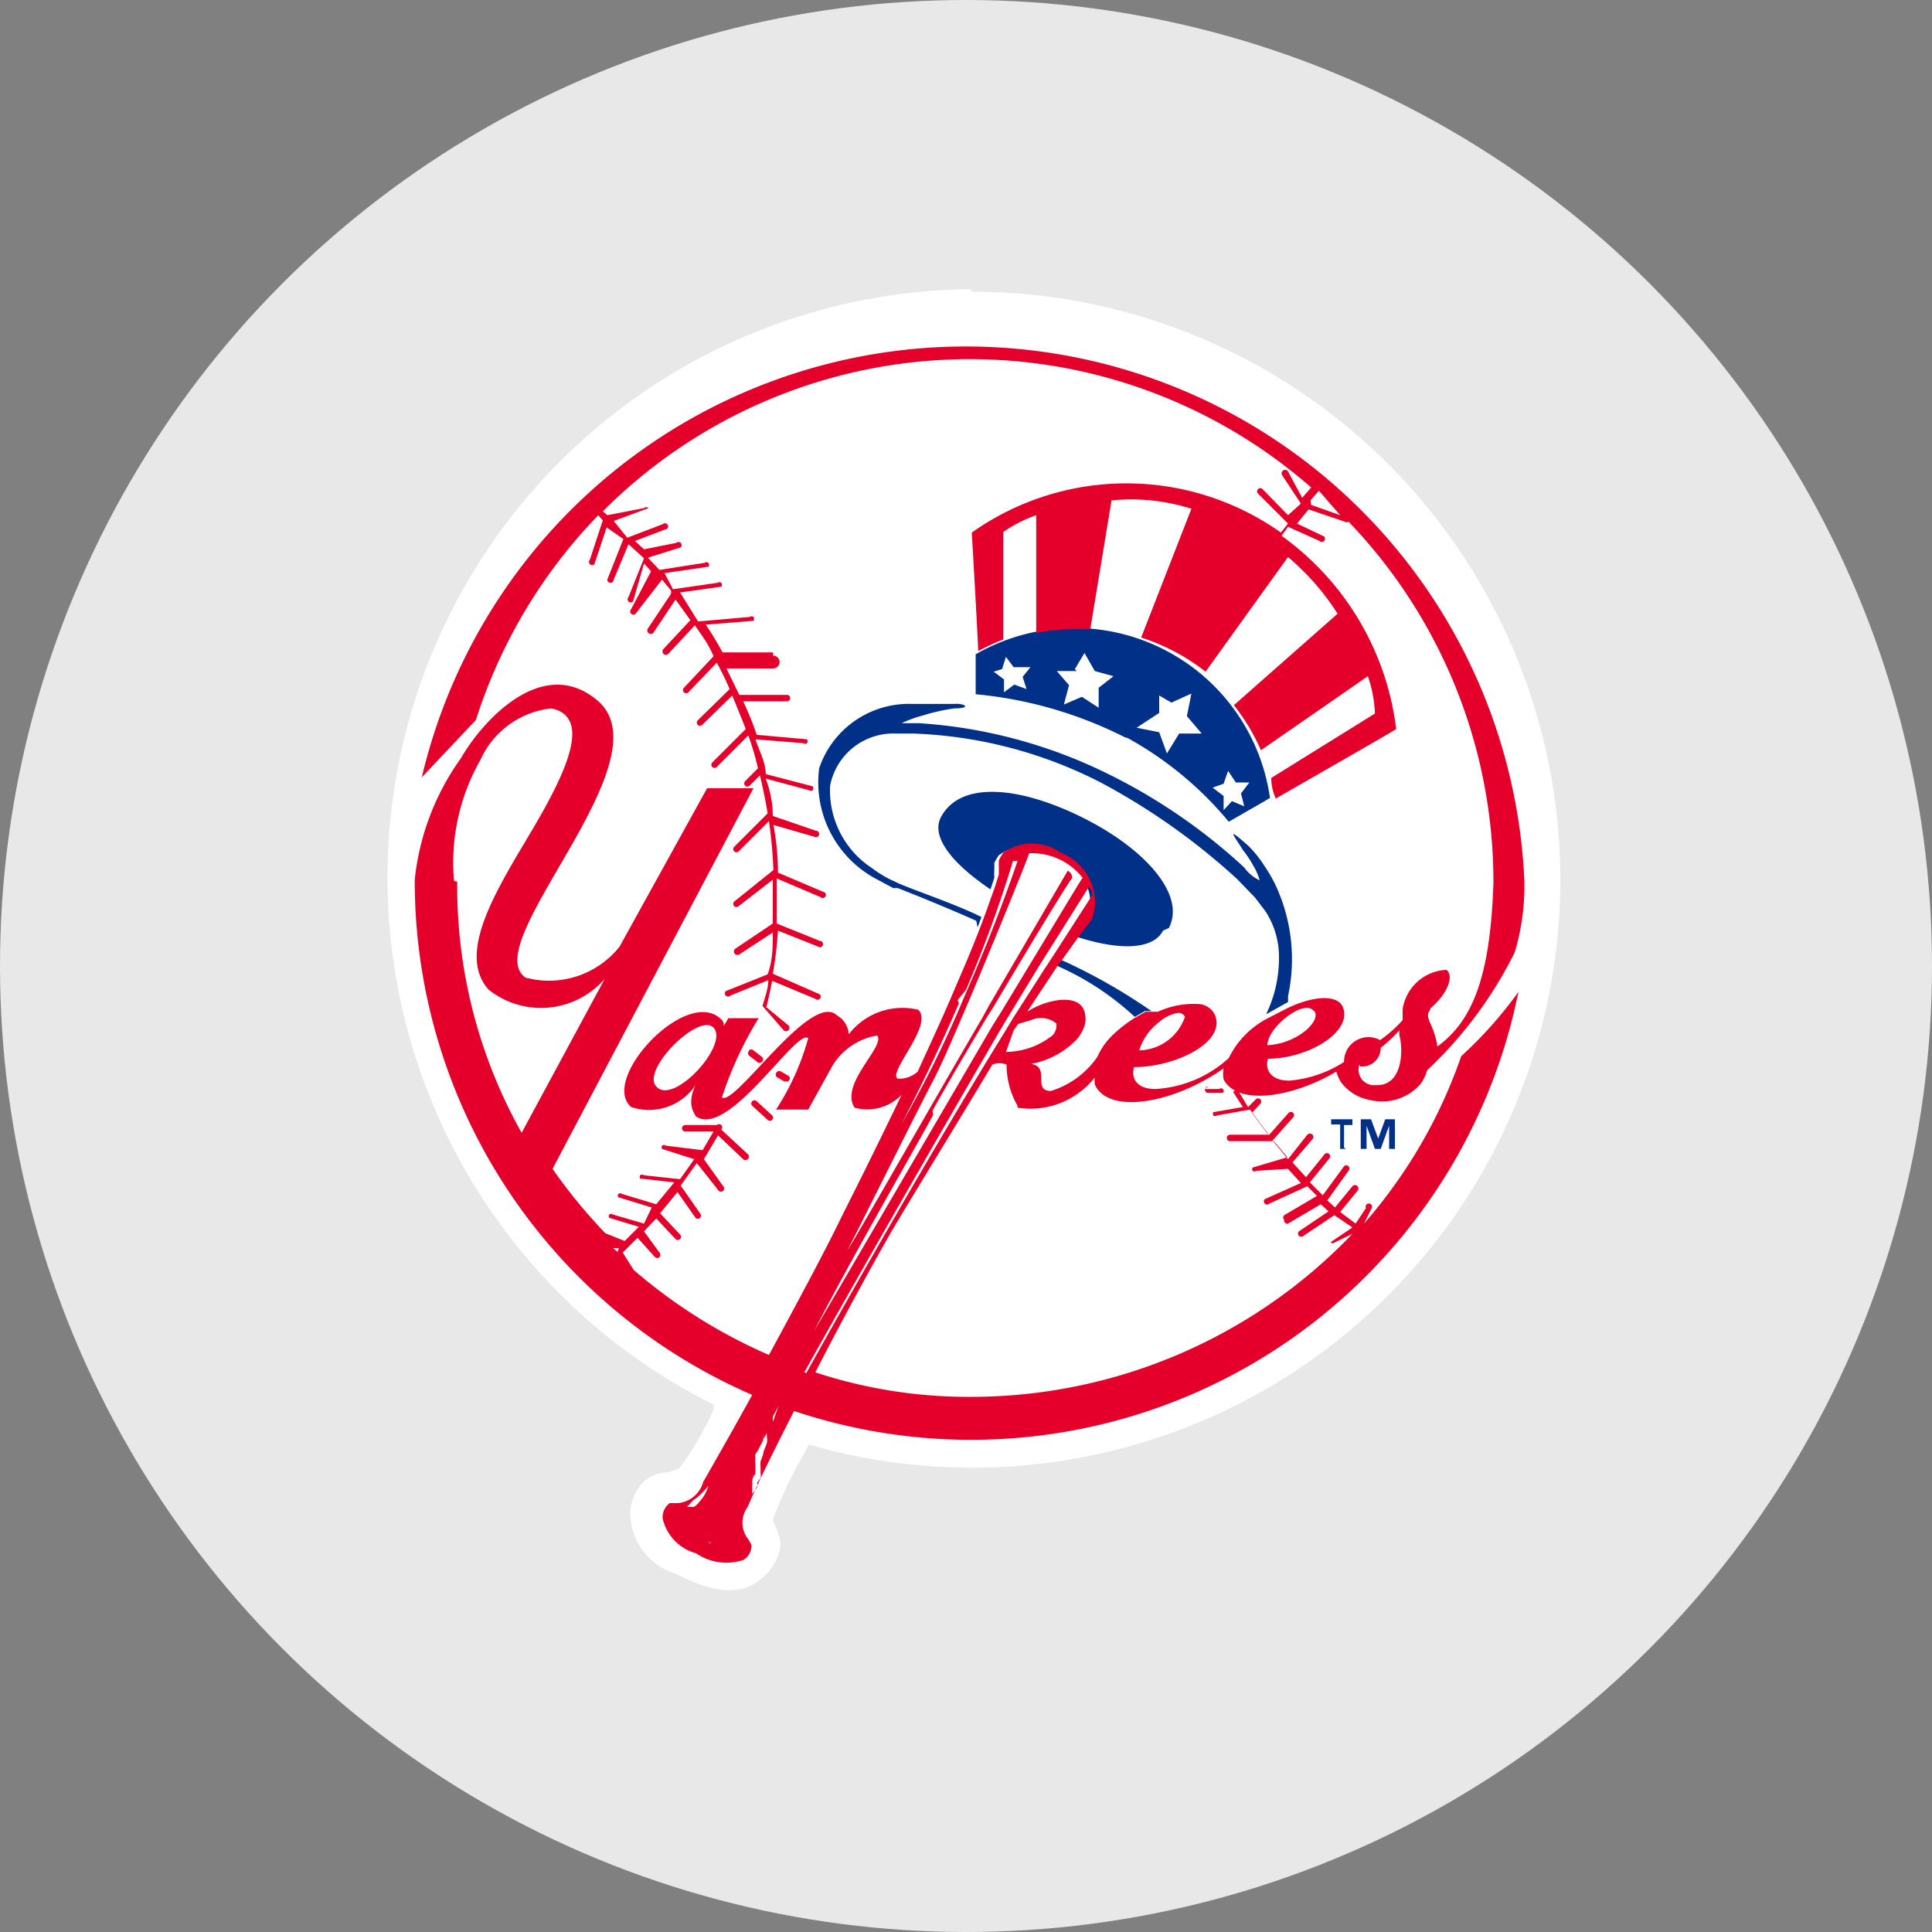 <svg id="Layer_1" data-name="Layer 1" xmlns="http://www.w3.org/2000/svg" viewBox="0 0 30 30"><rect x="0" y="0" width="30" height="30" fill="#808080" stroke="none"/><defs><style>.cls-1{fill:#e8e8e8;}.cls-2{fill:#fff;}.cls-3{fill:#e4002b;}.cls-4{fill:#003087;}</style></defs><title>new-york-yankees</title><circle class="cls-1" cx="15" cy="15" r="15"/><path class="cls-2" d="M15.08,4.49a9.14,9.14,0,0,0-4,17.32l0,0.08a4.84,4.84,0,0,1-.54.92l-0.17.05A0.62,0.62,0,0,0,10,23a0.77,0.77,0,0,0-.21.43v0a0.77,0.77,0,0,0,0,.15,1,1,0,0,0,.71.86l0.12,0.06c0.83,0.39,1.11.08,1.22,0l0,0A0.78,0.78,0,0,0,12.12,24h0a0.65,0.65,0,0,0-.06-0.25L12,23.6h0a6.47,6.47,0,0,1,.47-1l0.09-.17a9.13,9.13,0,1,0,2.52-17.9"/><path class="cls-3" d="M11.63,16.32a0.05,0.05,0,0,0,0,.07h0l0.13,0.1a0.05,0.05,0,0,0,.07-0.08l-0.13-.1a0.05,0.05,0,0,0-.07,0m0.55,0.47a0.05,0.05,0,0,0,.07,0h0a0.05,0.05,0,0,0,0-.07h0l-0.12-.07a0.05,0.05,0,1,0-.06.09l0.12,0.07m-0.2.59a0.05,0.05,0,0,0,0-.07l-0.24-.22a0.05,0.05,0,0,0-.07,0,0.05,0.05,0,0,0,0,.07l0.24,0.22a0.05,0.05,0,0,0,.07,0h0m6.77-.52a0.05,0.05,0,1,0,0,.1h0l0.23,0a0.05,0.05,0,0,0,0-.06h0a0.05,0.05,0,0,0-.06,0l-0.23,0"/><path class="cls-4" d="M18.15,14.41c0.27-.52-0.38-1.24-1.35-1.72s-1.89-.57-2.19,0c-0.16.31,0.19,0.73,0.77,1.12l0.06-.18a1,1,0,0,1,0-.13l0-.1a0.76,0.76,0,0,1,.07-0.12,0.77,0.77,0,0,1,.89,0,0.83,0.83,0,0,1,.53.86h0a0.75,0.75,0,0,1-.07.14l-0.19.25c0.68,0.23,1.23.23,1.39-.08m-1.63.43h0L16.42,15h0a4.29,4.29,0,0,1,1.2.79l0,0h0l0.16-.09,0.1,0h0a9,9,0,0,0-1.39-.79"/><path class="cls-4" d="M15.18,14.4l0.06-.16c-0.35-.18-1-0.4-1.28-0.52l-0.15-.07a1.91,1.91,0,0,1-.27-0.17,1.44,1.44,0,0,1-.65-1.28,1,1,0,0,1,1-.81l0.28,0a6.89,6.89,0,0,1,2.94.77,10.29,10.29,0,0,1,2.1,1.49l0.28,0.29,0.16,0.21a1.3,1.3,0,0,1,.21.73,2,2,0,0,1-.2.87h0L20,15.56h0a0.84,0.84,0,0,0,0-.09,2.72,2.72,0,0,0-.2-1.74,2.41,2.41,0,0,0-.17-0.29,1.74,1.74,0,0,0-.24-0.3C19,12.79,19.18,13,19.3,13.2a1.59,1.59,0,0,1,.16.24,0.9,0.9,0,0,1,.1.23v0a0.62,0.62,0,0,1-.24-0.2A8.88,8.88,0,0,0,17.17,12a7.74,7.74,0,0,0-2.89-.77H14a1.83,1.83,0,0,1,.33-0.12A3,3,0,0,1,14.82,11c0.27,0,.17-0.08,0-0.07l-0.36,0-0.32,0a1.47,1.47,0,0,0-1.42,1,1.7,1.7,0,0,0,.87,1.71l0.28,0.15,0.07,0c0.59,0.23,1.21.5,1.22,0.51h0v0m2.35-2.84a5.47,5.47,0,0,1,1.57,1.3l0.54-.31,0.1-.06a3.07,3.07,0,0,0-4.57-2.23l0,0.62a6.45,6.45,0,0,1,2.32.67h0ZM19,12.17l0.07-.2,0.12,0.18h0.21l-0.13.17,0.05,0.2-0.19-.08L19,12.58V12.36l-0.17-.13L19,12.17h0Zm-1.12-1.44,0.31,0.18,0.31-.14-0.07.35,0.23,0.27-0.35,0-0.19.31L18,11.37l-0.35-.07L18,11.07l0-.34h0Zm-1.19-.34,0.15-.25L17,10.42l0.29,0.08-0.23.18,0,0.31-0.26-.17-0.28.12,0.08-.3-0.19-.22,0.31,0h0Zm-1.13,0,0.06-.19,0.12,0.16H16l-0.12.15,0.06,0.19-0.19-.07-0.16.12v-0.2l-0.16-.12,0.19-.06h0Zm5.31,7.43V17.47H21V17.38H20.67v0.08h0.14v0.38H20.9m0.76,0V17.38H21.51l-0.11.3h0l-0.11-.3H21.13v0.46h0.09V17.48h0l0.13,0.36h0.09l0.13-.36h0v0.36h0.09"/><path class="cls-3" d="M15.8,17.2A1.27,1.27,0,0,0,17,16.73l0,0a0.44,0.44,0,0,0,0,.11c0.21,0.47,1.22.3,2-.25a0.46,0.46,0,0,0,0,.17c0.21,0.41,1.06.29,1.75-.12a0.67,0.67,0,0,0,.07.16,0.71,0.71,0,0,0,.45.28,0.79,0.79,0,0,0,.79-0.25,0.66,0.66,0,0,0,.1-0.21,6.43,6.43,0,0,0,1.36-1.83,3.59,3.59,0,0,0,.15-1.12h0A8.68,8.68,0,0,0,6.55,12.07l0.84-.89A8.1,8.1,0,0,1,9.29,8L9.36,8.08l-0.2.61a0.05,0.05,0,0,0,0,.07h0a0.05,0.05,0,0,0,.07,0l0.19-.57L9.68,8.37,9.43,9a0.05,0.05,0,1,0,.1,0l0.23-.55L10,8.67l-0.24.6a0.05,0.05,0,0,0,0,.07,0.05,0.05,0,0,0,.07,0h0L10,8.75l0.11,0.12h0a0,0,0,0,0,0,0v0l-0.31.59a0.05,0.05,0,0,0,0,.07h0a0.05,0.05,0,0,0,.07,0L10.28,9l0.14,0.17,0,0,0,0.05-0.36.54a0.05,0.05,0,0,0,.09.06h0l0.34-.51,0.23,0.32h0l-0.42.45a0.05,0.05,0,1,0,.08.07l0.41-.44C10.92,9.9,11,10,11.08,10.19l-0.46.49a0.05,0.05,0,0,0,0,.07h0a0.05,0.05,0,0,0,.07,0l0.44-.46q0.11,0.2.2,0.41l-0.49.48a0.05,0.05,0,1,0,.07.07l0.46-.45c0.07,0.17.14,0.34,0.21,0.52l-0.52.52a0.05,0.05,0,0,0,0,.07,0.05,0.05,0,0,0,.07,0h0l0.49-.49q0.09,0.25.15,0.51l-0.2.2a0.05,0.05,0,0,0,0,.07h0a0.05,0.05,0,0,0,.07,0h0l0.16-.16q0.07,0.29.12,0.59l-0.52.52a0.05,0.05,0,0,0,0,.07,0.05,0.05,0,0,0,.07,0h0l0.47-.47a7.47,7.47,0,0,1,.07.76L11.4,14a0.05,0.05,0,0,0,0,.07h0a0.05,0.05,0,0,0,.07,0h0L12,13.66c0,0.06,0,.12,0,0.18s0,0.34,0,.5l-0.58.39a0.05,0.05,0,0,0,.06.09L12,14.48c0,0.22,0,.43-0.08.65l-0.65.26a0.05,0.05,0,0,0,0,.07,0.05,0.05,0,0,0,.07,0h0l0.59-.24c0,0.13-.05.26-0.09,0.4h0v0h0L12.17,16a0.05,0.05,0,0,0,.07-0.08l-0.34-.28q0.05-.2.09-0.41l0.67,0.28a0.05,0.05,0,0,0,.07,0h0a0.05,0.05,0,0,0,0-.07L12,15.12q0.06-.33.08-0.67l0.65,0.26a0.05,0.05,0,0,0,0-.1l-0.67-.27c0-.17,0-0.33,0-0.51s0-.13,0-0.19l0.68,0.29a0.05,0.05,0,0,0,.07,0h0a0.05,0.05,0,0,0,0-.07l-0.73-.31q0-.37-0.07-0.74L12.67,13a0.05,0.05,0,1,0,0-.1h0L12,12.67h0a0,0,0,0,0,0,0q0-.29-0.11-0.58l0.67,0.18a0.05,0.05,0,0,0,.06,0h0a0.05,0.05,0,0,0,0-.06h0l-0.73-.19c0-.18-0.1-0.36-0.16-0.54l0.74,0.06a0.05,0.05,0,0,0,.06,0h0a0.05,0.05,0,0,0,0-.06h0l-0.78-.07c-0.06-.18-0.13-0.35-0.21-0.52l0.68,0a0.05,0.05,0,1,0,0-.1h0l-0.74,0-0.2-.41,0.73,0A0.05,0.05,0,0,0,12,10.18h0A0.05,0.05,0,0,0,12,10.13h0l-0.78,0q-0.12-.22-0.26-0.43l0.74-.06a0.05,0.05,0,0,0,0-.06h0a0.05,0.05,0,0,0-.06,0h0l-0.8.07L10.56,9.2l0.64-.09a0.05,0.05,0,0,0,0-.06h0a0.05,0.05,0,0,0-.06,0l-0.69.1L10.32,8.9,11,8.8a0.05,0.05,0,0,0,0-.06,0.05,0.05,0,0,0-.06,0l-0.7.11-0.18-.19,0.51-.16a0.05,0.05,0,0,0,0-.07,0.05,0.05,0,0,0-.07,0L10,8.53,9.86,8.4l0.5-.19a0.05,0.05,0,0,0,0-.07,0.05,0.05,0,0,0-.07,0h0l-0.55.21L9.53,8.09l0.54-.2a0.05,0.05,0,0,0,0,0v0a0.05,0.05,0,0,0-.07,0L9.43,8,9.36,7.94a8.05,8.05,0,0,1,11-.37l-0.14.16L20,7.32a0.05,0.05,0,1,0-.09.06L20.2,7.82,20,8l-0.4-.41a0.05,0.05,0,0,0-.07.07L20,8.13l-0.11.14a4.15,4.15,0,0,0-4.8,0s0.08,1.37.1,1.84a3.21,3.21,0,0,1,.39-0.18l0-1.67A2.17,2.17,0,0,1,16.09,8l0,1.83a3.19,3.19,0,0,1,.64-0.06h0.2l0.33-2a3.1,3.1,0,0,1,1.24.13l-0.78,2a3.19,3.19,0,0,1,1,.53L20,8.65a3.83,3.83,0,0,1,.77.88l-1.61,1.42a3.21,3.21,0,0,1,.42.7l1.66-1.15a2,2,0,0,1,.11.58l-1.61,1q0,0.16.07,0.32c0.4-.23,1.87-1.07,1.87-1.08a4.34,4.34,0,0,0-1.78-3L20,8.18,20.49,8.4a0.05,0.05,0,0,0,.07,0,0.05,0.05,0,0,0,0-.07h0l-0.42-.2,0.18-.22,0.56,0.19a0.05,0.05,0,0,0,.06,0,8.08,8.08,0,0,1,2.25,5.61h0c-0.05,1.5-.34,2.15-0.87,2.54a1.34,1.34,0,0,0-.11-0.36c-0.08-.17,0-0.18,0-0.23,0.3-.26.36-0.52,0.25-0.6a0.72,0.72,0,0,0-.68.61l0,0.17a1.89,1.89,0,0,1-.35.31,0.38,0.38,0,0,0-.56.34,1.84,1.84,0,0,1-.85.29c-0.3,0-.38-0.18-0.33-0.34h0c0.59,0,1.29-.39,1.17-0.78-0.07-.23-0.47-0.2-0.88,0l-0.31.16a1.37,1.37,0,0,0-.59.61,1.84,1.84,0,0,1-1.14.48c-0.3,0-.38-0.18-0.33-0.34h0c0.64,0,1.42-.38,1.26-0.8a0.3,0.3,0,0,0-.27-0.18,1.33,1.33,0,0,0-.62.12l-0.09,0-0.1,0-0.16.09a2,2,0,0,0-.38.3,1.06,1.06,0,0,0-.21.31,1.36,1.36,0,0,1-.72.53c-0.3,0,0-.37-0.31-0.42a1.31,1.31,0,0,0,.69-0.36,0.6,0.6,0,0,0,.14-0.23,0.38,0.38,0,0,0,0-.22c-0.08-.29-0.58-0.2-0.89,0h0L16.42,15l0.09-.12,0.25-.35h0l0.19-.25A0.78,0.78,0,0,0,17,14.1h0a0.83,0.83,0,0,0-.53-0.86,0.77,0.77,0,0,0-.89,0,0.74,0.74,0,0,0-.07.12l0,0.09,0,0.13-0.06.19-0.15.42-0.06.16v0h0q-0.16.42-.34,0.83l-0.09.21c-0.18.43-.38,0.85-0.56,1.25a0.43,0.43,0,0,1-.31.11c-0.16-.1.56-0.83,0.32-1.07a1.05,1.05,0,0,0-1.08.38A0.36,0.36,0,0,0,13,15.77c-0.4-.4-1.59,1.42-1.79,1.27a5.78,5.78,0,0,1,.57-1.23H11.31l-0.07.12a0.13,0.13,0,0,0-.05-0.11c-0.54-.5-1.88.94-1.39,1.37a0.87,0.87,0,0,0,1-.34c-0.15.32,0,.45,0,0.48,0.5,0.37,1.57-1.37,1.75-1.21a3.93,3.93,0,0,1-.5,1.11h0.5c0.21-.38.37-0.67,0.37-0.67a1,1,0,0,1,.7-0.48c0.14,0.16-.59.75-0.35,1.12A0.74,0.74,0,0,0,14,17c-0.44.92-.82,1.67-0.94,1.91-0.22.46-.67,1.3-1.12,2.13a8.25,8.25,0,0,1-2.1-1.32,0,0,0,0,0,0,0l-0.17-.27h0l0.23-.23,0.27,0.3a0.05,0.05,0,0,0,.07,0h0a0.05,0.05,0,0,0,0-.07h0L10,19.12l0.19-.2,0.3,0.32a0.05,0.05,0,0,0,.07,0h0a0.05,0.05,0,0,0,0-.07h0l-0.31-.33,0.27-.33,0.28,0.4a0.05,0.05,0,0,0,.07,0h0a0.05,0.05,0,0,0,0-.07h0l-0.3-.43,0.25-.35,0.34,0.43a0.05,0.05,0,0,0,.07,0h0a0.05,0.05,0,0,0,0-.07h0L10.93,18l0.22-.37L11.54,18a0.05,0.05,0,0,0,.07-0.08h0l-0.41-.38h0a0.05,0.05,0,0,0,0-.07,0.05,0.05,0,0,0-.07,0h0l0,0h0l0,0-0.49,0a0.05,0.05,0,0,0,0,.1l0.44,0-0.17.29-0.57-.07a0.05,0.05,0,0,0-.06,0h0a0.05,0.05,0,0,0,0,.05L10.78,18l-0.22.31h0l0,0L10,18.25a0.05,0.05,0,0,0-.06,0h0a0.05,0.05,0,0,0,0,.05l0.53,0.06v0l-0.28.34h0l-0.53-.16a0.05,0.05,0,0,0-.06,0h0a0.05,0.05,0,0,0,0,.05l0.52,0.16h0L10,19h0l0,0-0.48-.14a0.05,0.05,0,0,0-.06,0h0a0.05,0.05,0,0,0,0,.05l0.46,0.14h0l-0.22.22h0l0,0-0.3-.12h0a8.23,8.23,0,0,1-.82-1l3.12-5.91-0.72,0L9.62,14.7a1.4,1.4,0,0,1-1.46.48c-0.76-.53,2.21-3.37,1.12-4.3-0.87-.74-1.82.36-2.12,0.89a3.93,3.93,0,0,0-.72,1.89,8.7,8.7,0,0,0,5.24,8c-0.29.53-.56,1-0.76,1.35a0.45,0.45,0,0,1-.39.33H10.4a0.27,0.27,0,0,0-.11.24,0.73,0.73,0,0,0,.52.54,0.83,0.83,0,0,0,.74.1A0.27,0.27,0,0,0,11.67,24a0.41,0.41,0,0,0-.06-0.11,0.41,0.41,0,0,1,0-.49c0.15-.36.42-0.9,0.72-1.49a8.67,8.67,0,0,0,11.18-6.2l0.07-.31a6.43,6.43,0,0,1-.89,1A7.82,7.82,0,0,1,21.18,19l0.12-.24a0.05,0.05,0,1,0-.09,0L21.05,19l-0.24-.18,0.27-.33A0.05,0.05,0,0,0,21,18.42l-0.27.33-0.12-.11,0.33-.46a0.05,0.05,0,0,0,0-.07h0a0.05,0.05,0,0,0-.07,0h0l-0.33.45-0.2-.2,0.3-.37a0.05,0.05,0,0,0,0-.07h0a0.05,0.05,0,0,0-.07,0l-0.29.36-0.21-.23,0.31-.36a0.05,0.05,0,1,0-.08-0.07L20,18l-0.24-.29,0.32-.36a0.05,0.05,0,0,0,0-.07h0a0.05,0.05,0,0,0-.07,0h0l-0.31.35-0.26-.35,0.13-.14a0.05,0.05,0,0,0,0-.07,0.05,0.05,0,0,0-.07,0h0l-0.12.12-0.14-.23a0.05,0.05,0,0,0-.09,0h0l0.15,0.23-0.46.08a0.05,0.05,0,0,0,0,.05h0a0.05,0.05,0,0,0,.06,0h0l0.51-.09,0.29,0.39-0.6,0a0.05,0.05,0,0,0-.05.05h0a0.05,0.05,0,0,0,.05.05h0l0.68,0,0.21,0.25-0.54.16a0.05,0.05,0,0,0,0,.05h0a0.05,0.05,0,0,0,.06,0h0L20,18.15h0l0.2,0.22-0.56.25a0.05,0.05,0,0,0,0,.07h0a0.05,0.05,0,0,0,.07,0l0.59-.27,0.15,0.15h0l-0.51.3a0.05,0.05,0,0,0,0,.07h0A0.05,0.05,0,0,0,20,19h0l0.51-.3,0,0a0,0,0,0,0,0,0h0l0.12,0.11-0.46.31a0.05,0.05,0,0,0,0,.07,0.05,0.05,0,0,0,.07,0l0.48-.32L21,19.06l-0.34.23a0.05,0.05,0,0,0,0,0,0,0,0,0,0,0,0,0.05,0.05,0,0,0,.07,0L21,19.16a8.19,8.19,0,0,1-5.91,2.53,7.6,7.6,0,0,1-2.43-.38c0.42-.82.86-1.62,1.11-2.06s1-1.65,1.64-2.72h0a0.31,0.31,0,0,1,.22,0,1.28,1.28,0,0,0,.17.64m4.55-9.4,0.13-.15L20.81,8l-0.45-.16m0.76,8.72a0.29,0.29,0,0,0,.32-0.29A2.39,2.39,0,0,0,21.73,16a0.59,0.59,0,0,0,0,.08c0.06,0.21.06,0.79-.37,0.77a0.24,0.24,0,0,1-.25-0.32m-0.7-.83c0.11,0.16-.28.51-0.73,0.53,0-.28.58-0.73,0.72-0.53M18,15.87a0.6,0.6,0,0,1,.28-0.14,0.11,0.11,0,0,1,.12.06,0.77,0.77,0,0,1-.71.52A0.88,0.88,0,0,1,18,15.87m-7.81,1c-0.24-.26.69-1.18,0.9-0.9s-0.64,1.2-.9.9M7.05,13.68a3.22,3.22,0,0,1,.41-1.88A1.37,1.37,0,0,1,8.56,11c0.64,0.13.23,1-.31,1.91s-1.17,1.9-.66,2.46a1.31,1.31,0,0,0,1.8-.17L8.1,17.59a7.81,7.81,0,0,1-1-3.9m2.49,5.75-0.07-.06,0.09,0h0l0,0m0.08,0.08h0m1.07,3.84A1,1,0,0,0,11,23.07s0,0,0,0a0.6,0.6,0,0,1-.15.26,0.2,0.2,0,0,1-.08.07c-0.07,0-.09,0-0.1,0s0,0,0,0m0.47,0.05,0,0.11c0,0.09-.06.23-0.08,0.34S11,23.95,11,23.93l-0.07,0,0,0h0l0,0-0.06,0,0,0h0l-0.07,0,0,0a0,0,0,0,1,0,0l0.05,0,0.12,0,0.14,0.06a0.1,0.1,0,0,0,.09,0,0.06,0.06,0,0,0,0,0,0.11,0.11,0,0,0,0-.06l0,0-0.06,0s0-.07,0-0.07l0.06,0s0,0,0,0l0,0a0.09,0.09,0,0,1,0,0v0l0,0,0,0A12.15,12.15,0,0,0,11.78,22c-0.12.22-.23,0.43-0.28,0.54s-0.26.6-.34,0.82c0,0,0,0,0,0m0.75-1.11h0a0.11,0.11,0,0,1,0,0,0.25,0.25,0,0,0,0,.08h0a0.24,0.24,0,0,1,0,.07,1,1,0,0,1-.05.13h0a0.19,0.19,0,0,1,0,0,0,0,0,0,1,0,0l0,0a0.09,0.09,0,0,0,0,0l0,0a0.69,0.69,0,0,1-.05.16,0.07,0.07,0,0,0,0,0s0,0,0,0a0.1,0.1,0,0,1,0,0,0.68,0.68,0,0,0,0,.11v0s0,0.05,0,.08a0.18,0.18,0,0,1,0,.07l0,0-0.05.07s0,0,0,0h0s0,0,0,.05-0.07.09-.08,0.14,0,0,0,.05a0.83,0.83,0,0,0,0,.1h0v0a0,0,0,0,1,0,0,0.74,0.74,0,0,1,0-.12c0-.06,0-0.12,0-0.18v0h0a0.13,0.13,0,0,0,0-.05s0-.08.05-0.12l0,0s0-.08,0-0.12h0l0,0a0.06,0.06,0,0,1,0,0s0,0,0,0l0-.05a0.18,0.18,0,0,1,0-.07v0s0,0,0,0a0.24,0.24,0,0,1,0-.07l0,0,0,0h0a0,0,0,0,1,0,0,0.58,0.58,0,0,0,.07-0.12h0a0.13,0.13,0,0,1,0,0,0.69,0.69,0,0,0,.05-0.1,0.09,0.09,0,0,0,0,0l0,0a0.13,0.13,0,0,1,0,0l0,0,0-.09a0.31,0.31,0,0,1,0,.08M12,22.08v0h0a0,0,0,0,1,0,0v0h0v0l0,0,0-.08a0,0,0,0,0,0,0L12,22l0.09-.17h0L12,22.08m0.25-1,0,0h0l0,0c0.05-.09,0,0,0,0m2.62-5.55L15,15.37a19.43,19.43,0,0,0,.73-2h0.07c-0.21.62-.49,1.34-0.78,2l-0.09.21A17.05,17.05,0,0,1,14,17.45q0.48-.92.89-1.87m-0.41,1.67c0.06-.12.42-0.74,0.83-1.43l0.12-.19c0.51-.86,1.07-1.79,1.22-2a0.13,0.13,0,0,0-.07-0.11l-1.22,2.09-0.11.2c-0.94,1.61-2,3.48-2.09,3.6,0.13-.24,1-2,1.34-2.65,0.11-.21.29-0.62,0.49-1.09l0.09-.21c0.42-1,.88-2.13.9-2.21a1,1,0,0,1,.83.38l-0.07.11-1.21,2-0.12.19h0l-2.77,4.74c0.66-1.28,1.71-3.08,1.85-3.36m-2,4h0c0.66-1.19,2-3.53,3.05-5.33l0.12-.2,0.5-.82c0.33-.52.71-1.13,0.75-1.19a0.19,0.19,0,0,1,.05.13s-0.68,1.06-.73,1.13l-0.5.78-0.12.2c-1.1,1.78-2.41,4.09-3.09,5.31m3.07-4.9h0L15.74,16l0.07-.1h0l0.2-.06a0.38,0.38,0,0,1,.39.05h0a0.21,0.21,0,0,1-.1.22,1.17,1.17,0,0,1-.78.22"/></svg>